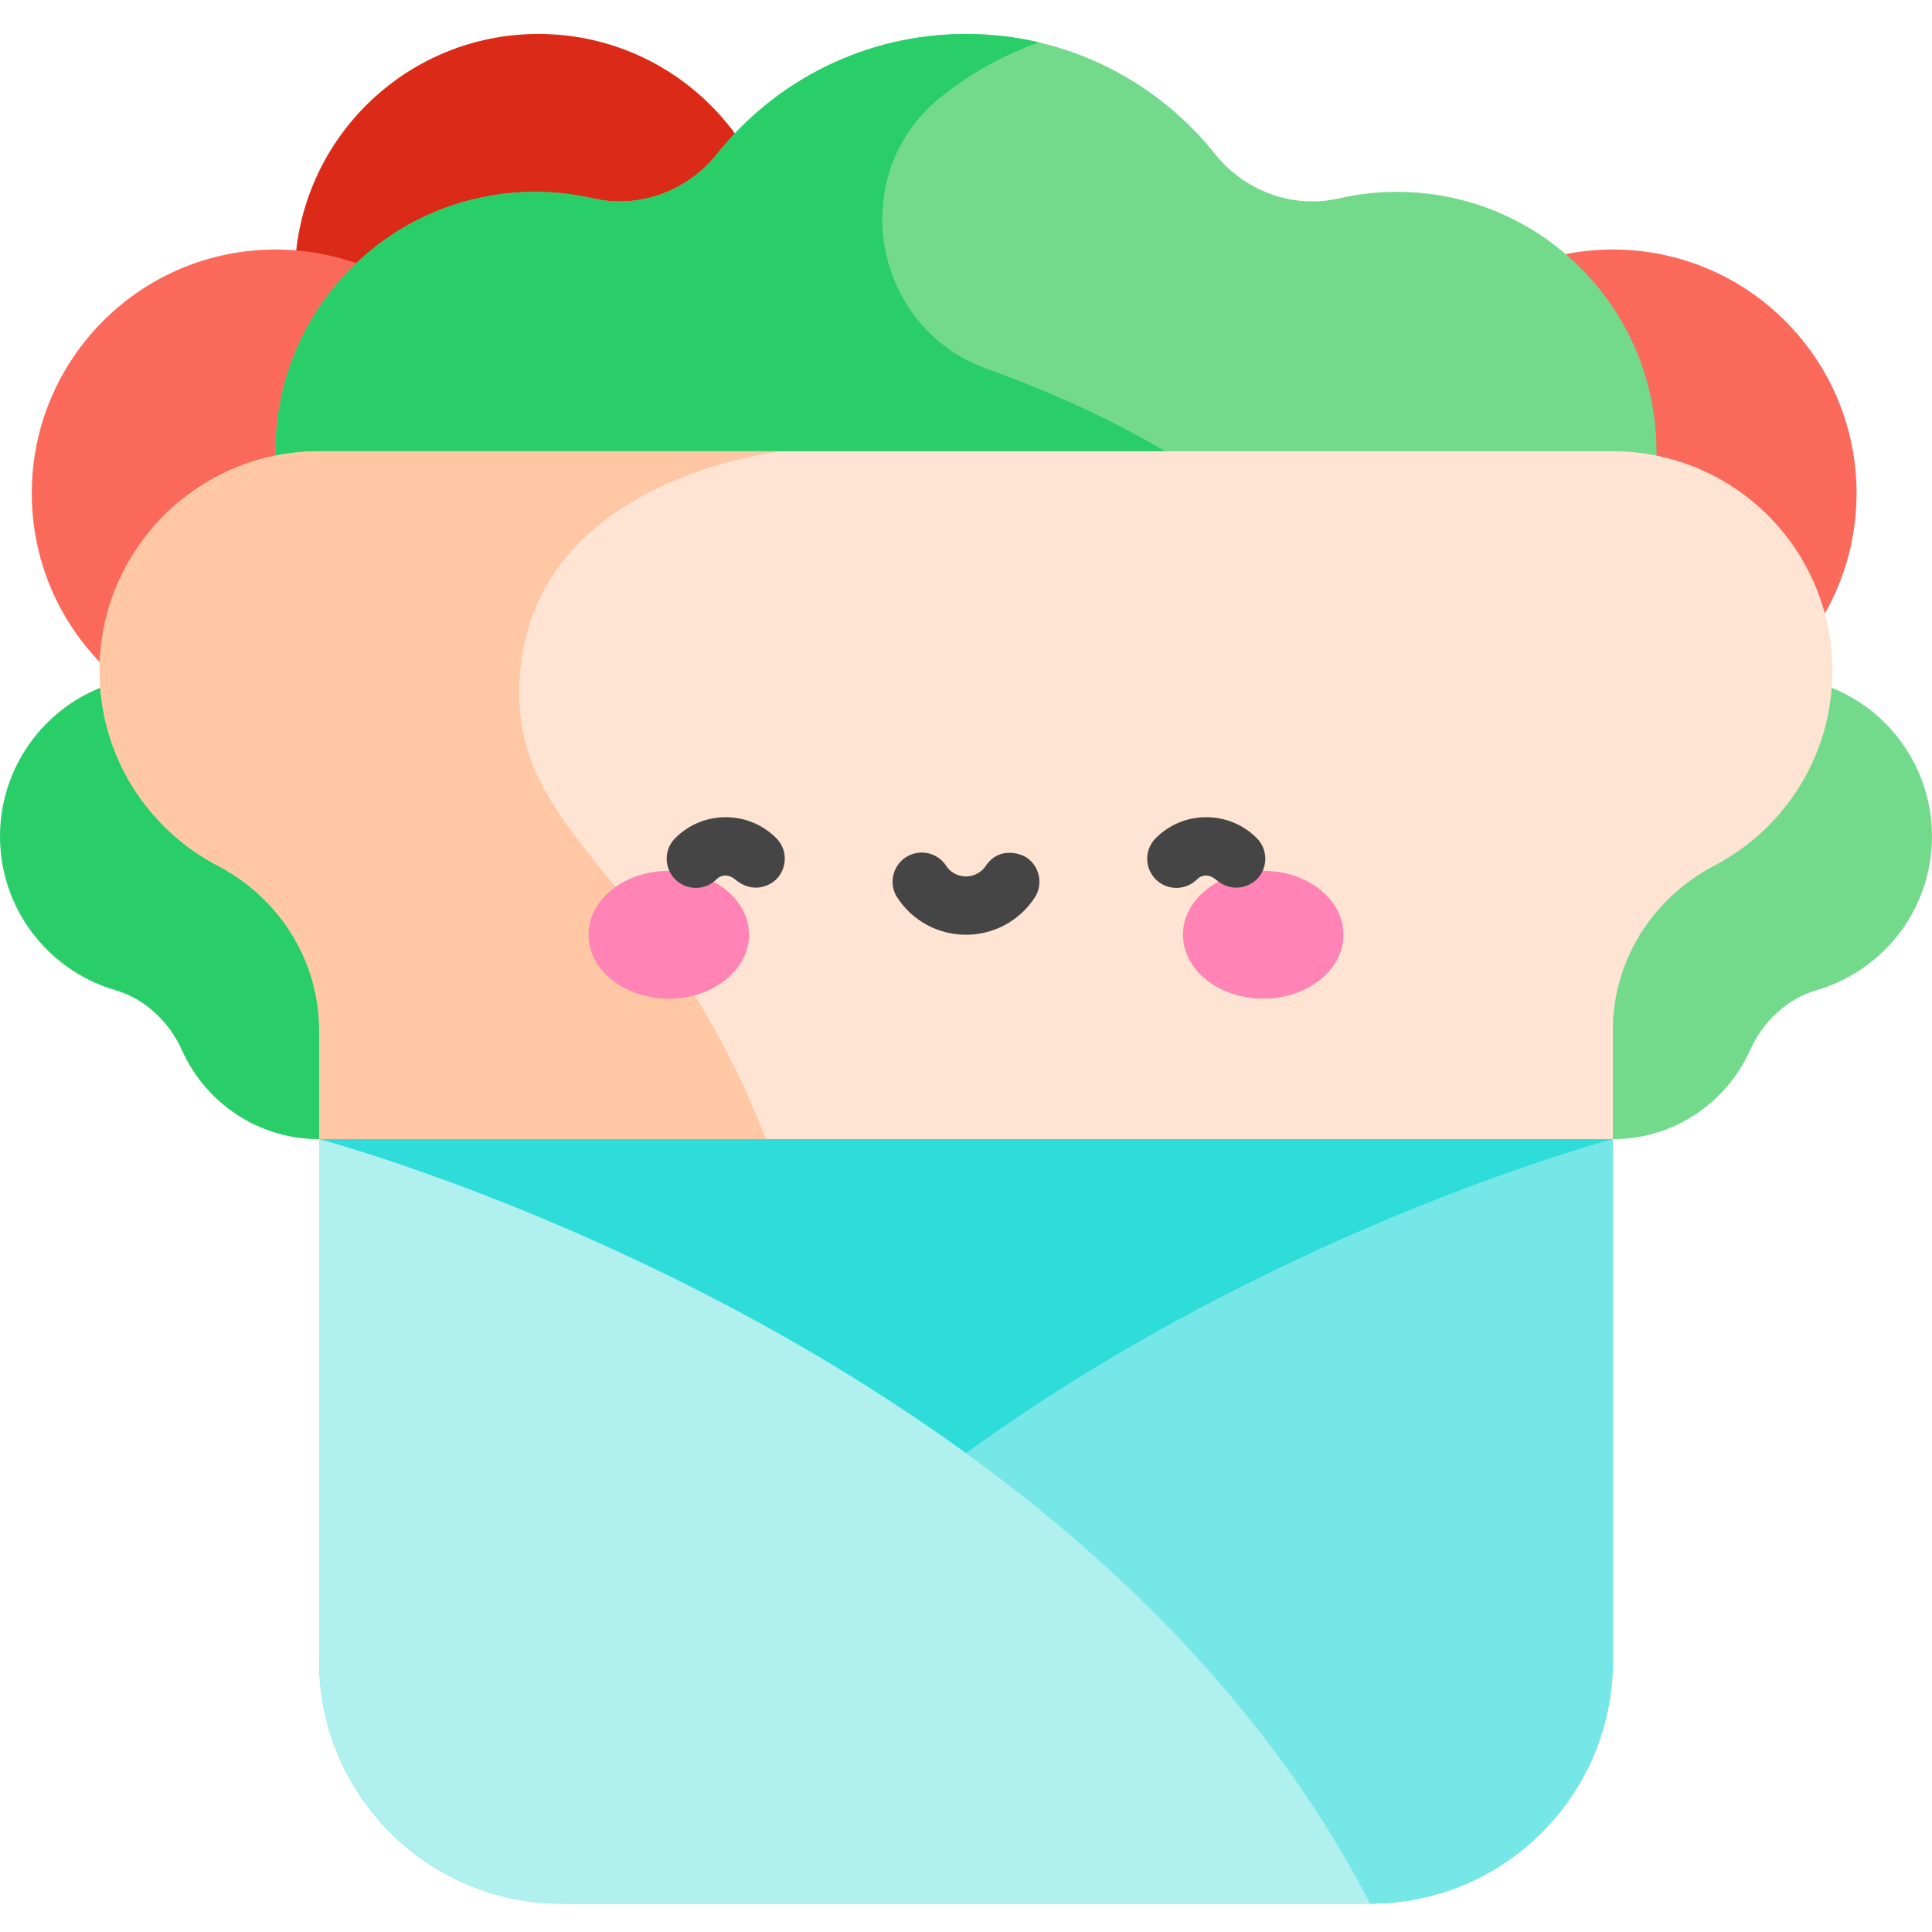 <svg height="511pt" viewBox="0 -8 512 511" width="511pt" xmlns="http://www.w3.org/2000/svg"><path d="m207.277 65.09c0 35.668-28.918 64.586-64.59 64.586s-64.586-28.918-64.586-64.586c0-35.672 28.914-64.59 64.586-64.59s64.59 28.918 64.59 64.59zm0 0" fill="#db2a17"/><path d="m492.004 122.215c0 35.672-28.918 64.59-64.59 64.59-35.672 0-64.59-28.918-64.59-64.59 0-35.668 28.918-64.586 64.59-64.586 35.672 0 64.59 28.918 64.59 64.586zm0 0" fill="#fb695b"/><path d="m137.605 122.215c0 35.672-28.918 64.59-64.59 64.59s-64.59-28.918-64.59-64.59c0-35.668 28.918-64.586 64.59-64.586s64.59 28.918 64.59 64.586zm0 0" fill="#fb695b"/><path d="m422.594 66.539c-17.191-20.207-43.555-28-67.742-22.469-12.289 2.809-25.004-1.918-32.863-11.77-15.457-19.379-39.27-31.801-65.988-31.801s-50.531 12.422-65.992 31.805c-7.855 9.848-20.566 14.582-32.848 11.773-24.227-5.547-50.633 2.277-67.82 22.539-24.562 28.957-21 72.344 7.957 96.906 28.953 24.562 288.566 24.539 317.488-.07 28.918-24.605 32.414-67.996 7.809-96.914zm0 0" fill="#73da8c"/><path d="m373.438 175.27c-25.258-47.879-76.383-73.32-111.785-85.98-30.578-10.934-37.734-51.324-12.578-71.863 13.121-10.715 26.391-14.668 26.391-14.668-6.25-1.477-12.766-2.258-19.465-2.258-26.719 0-50.531 12.422-65.988 31.805-7.855 9.852-20.566 14.586-32.848 11.773-24.23-5.547-50.637 2.277-67.824 22.539-24.562 28.957-21 72.344 7.957 96.906 23.164 19.648 193.949 23.562 276.141 11.746zm0 0" fill="#29ce69"/><path d="m38.324 170.891c-23.336 2.281-40.402 23.051-38.121 46.383 1.738 17.766 14.191 31.895 30.336 36.617 7.988 2.34 14.297 8.395 17.711 15.988 6.23 13.859 20.156 23.508 36.336 23.508 21.996 0 39.824-17.828 39.824-39.82 0-21.891-62.754-84.961-86.086-82.676zm0 0" fill="#29ce69"/><path d="m473.676 170.891c23.336 2.281 40.402 23.051 38.117 46.383-1.734 17.766-14.188 31.895-30.332 36.617-7.988 2.34-14.297 8.395-17.711 15.988-6.23 13.859-20.156 23.508-36.336 23.508-21.996 0-39.824-17.828-39.824-39.82 0-21.891 62.75-84.961 86.086-82.676zm0 0" fill="#73da8c"/><path d="m427.414 111.09h-342.828c-32.137 0-58.191 26.055-58.191 58.191 0 22.438 12.695 41.906 31.297 51.617 16.352 8.539 26.895 25.141 26.895 43.586v163.582h342.828v-163.582c0-18.445 10.543-35.047 26.895-43.586 18.602-9.711 31.297-29.18 31.297-51.617 0-32.137-26.055-58.191-58.191-58.191zm0 0" fill="#ffe4d3"/><path d="m207.277 111.09h-122.691c-32.137 0-58.191 26.055-58.191 58.191 0 22.438 12.695 41.906 31.297 51.617 16.352 8.539 26.895 25.141 26.895 43.586v163.582h141.527c-6.637-199.086-88.508-196.488-88.508-252.91 0-56.918 69.672-64.066 69.672-64.066zm0 0" fill="#ffc7a4"/><path d="m363.109 495.977h-214.219c-35.516 0-64.305-28.793-64.305-64.309v-138.281h342.828v138.281c0 35.516-28.789 64.309-64.305 64.309zm0 0" fill="#2eddda"/><path d="m427.414 293.387v138.281c0 35.516-28.789 64.305-64.305 64.305h-214.219c77.379-149.59 278.523-202.586 278.523-202.586zm0 0" fill="#76e7e7"/><path d="m84.586 293.387v138.281c0 35.516 28.789 64.305 64.305 64.305h214.219c-77.379-149.59-278.523-202.586-278.523-202.586zm0 0" fill="#b0f0ef"/><path d="m198.5 239.219c0-9.352-9.523-16.934-21.266-16.934s-21.266 7.582-21.266 16.934 9.523 16.934 21.266 16.934 21.266-7.582 21.266-16.934zm0 0" fill="#ff83b4"/><path d="m356.031 239.219c0-9.352-9.523-16.934-21.266-16.934s-21.266 7.582-21.266 16.934 9.523 16.934 21.266 16.934 21.266-7.582 21.266-16.934zm0 0" fill="#ff83b4"/><g fill="#454545"><path d="m261.277 220.918c-1.73 2.543-4.254 2.848-5.277 2.848s-3.59-.277-5.277-2.848c-2.344-3.566-7.133-4.559-10.699-2.215-3.566 2.344-4.559 7.133-2.215 10.699 4.035 6.148 10.836 9.816 18.191 9.816s14.156-3.668 18.191-9.816c2.344-3.566 1.352-8.355-2.215-10.699-1.309-.859-7.09-3.082-10.699 2.215zm0 0"/><path d="m194.785 224.539c-.961-.805-1.918-1.02-2.457-1.02s-1.574.129-2.461 1.02c-3.016 3.016-7.91 3.016-10.926 0-3.02-3.02-3.02-7.91 0-10.93 3.574-3.574 8.328-5.543 13.387-5.543 5.055 0 9.809 1.969 13.383 5.543 3.02 3.02 3.02 7.91 0 10.93-1.504 1.508-6.047 4.082-10.926 0zm0 0"/><path d="m322.129 224.539c-.961-.805-1.918-1.02-2.457-1.02s-1.574.129-2.461 1.02c-3.016 3.016-7.91 3.016-10.926 0-3.02-3.02-3.02-7.91 0-10.93 3.574-3.574 8.328-5.543 13.387-5.543 5.055 0 9.809 1.969 13.383 5.543 3.02 3.02 3.02 7.91 0 10.93-1.504 1.508-6.047 4.082-10.926 0zm0 0"/></g></svg>